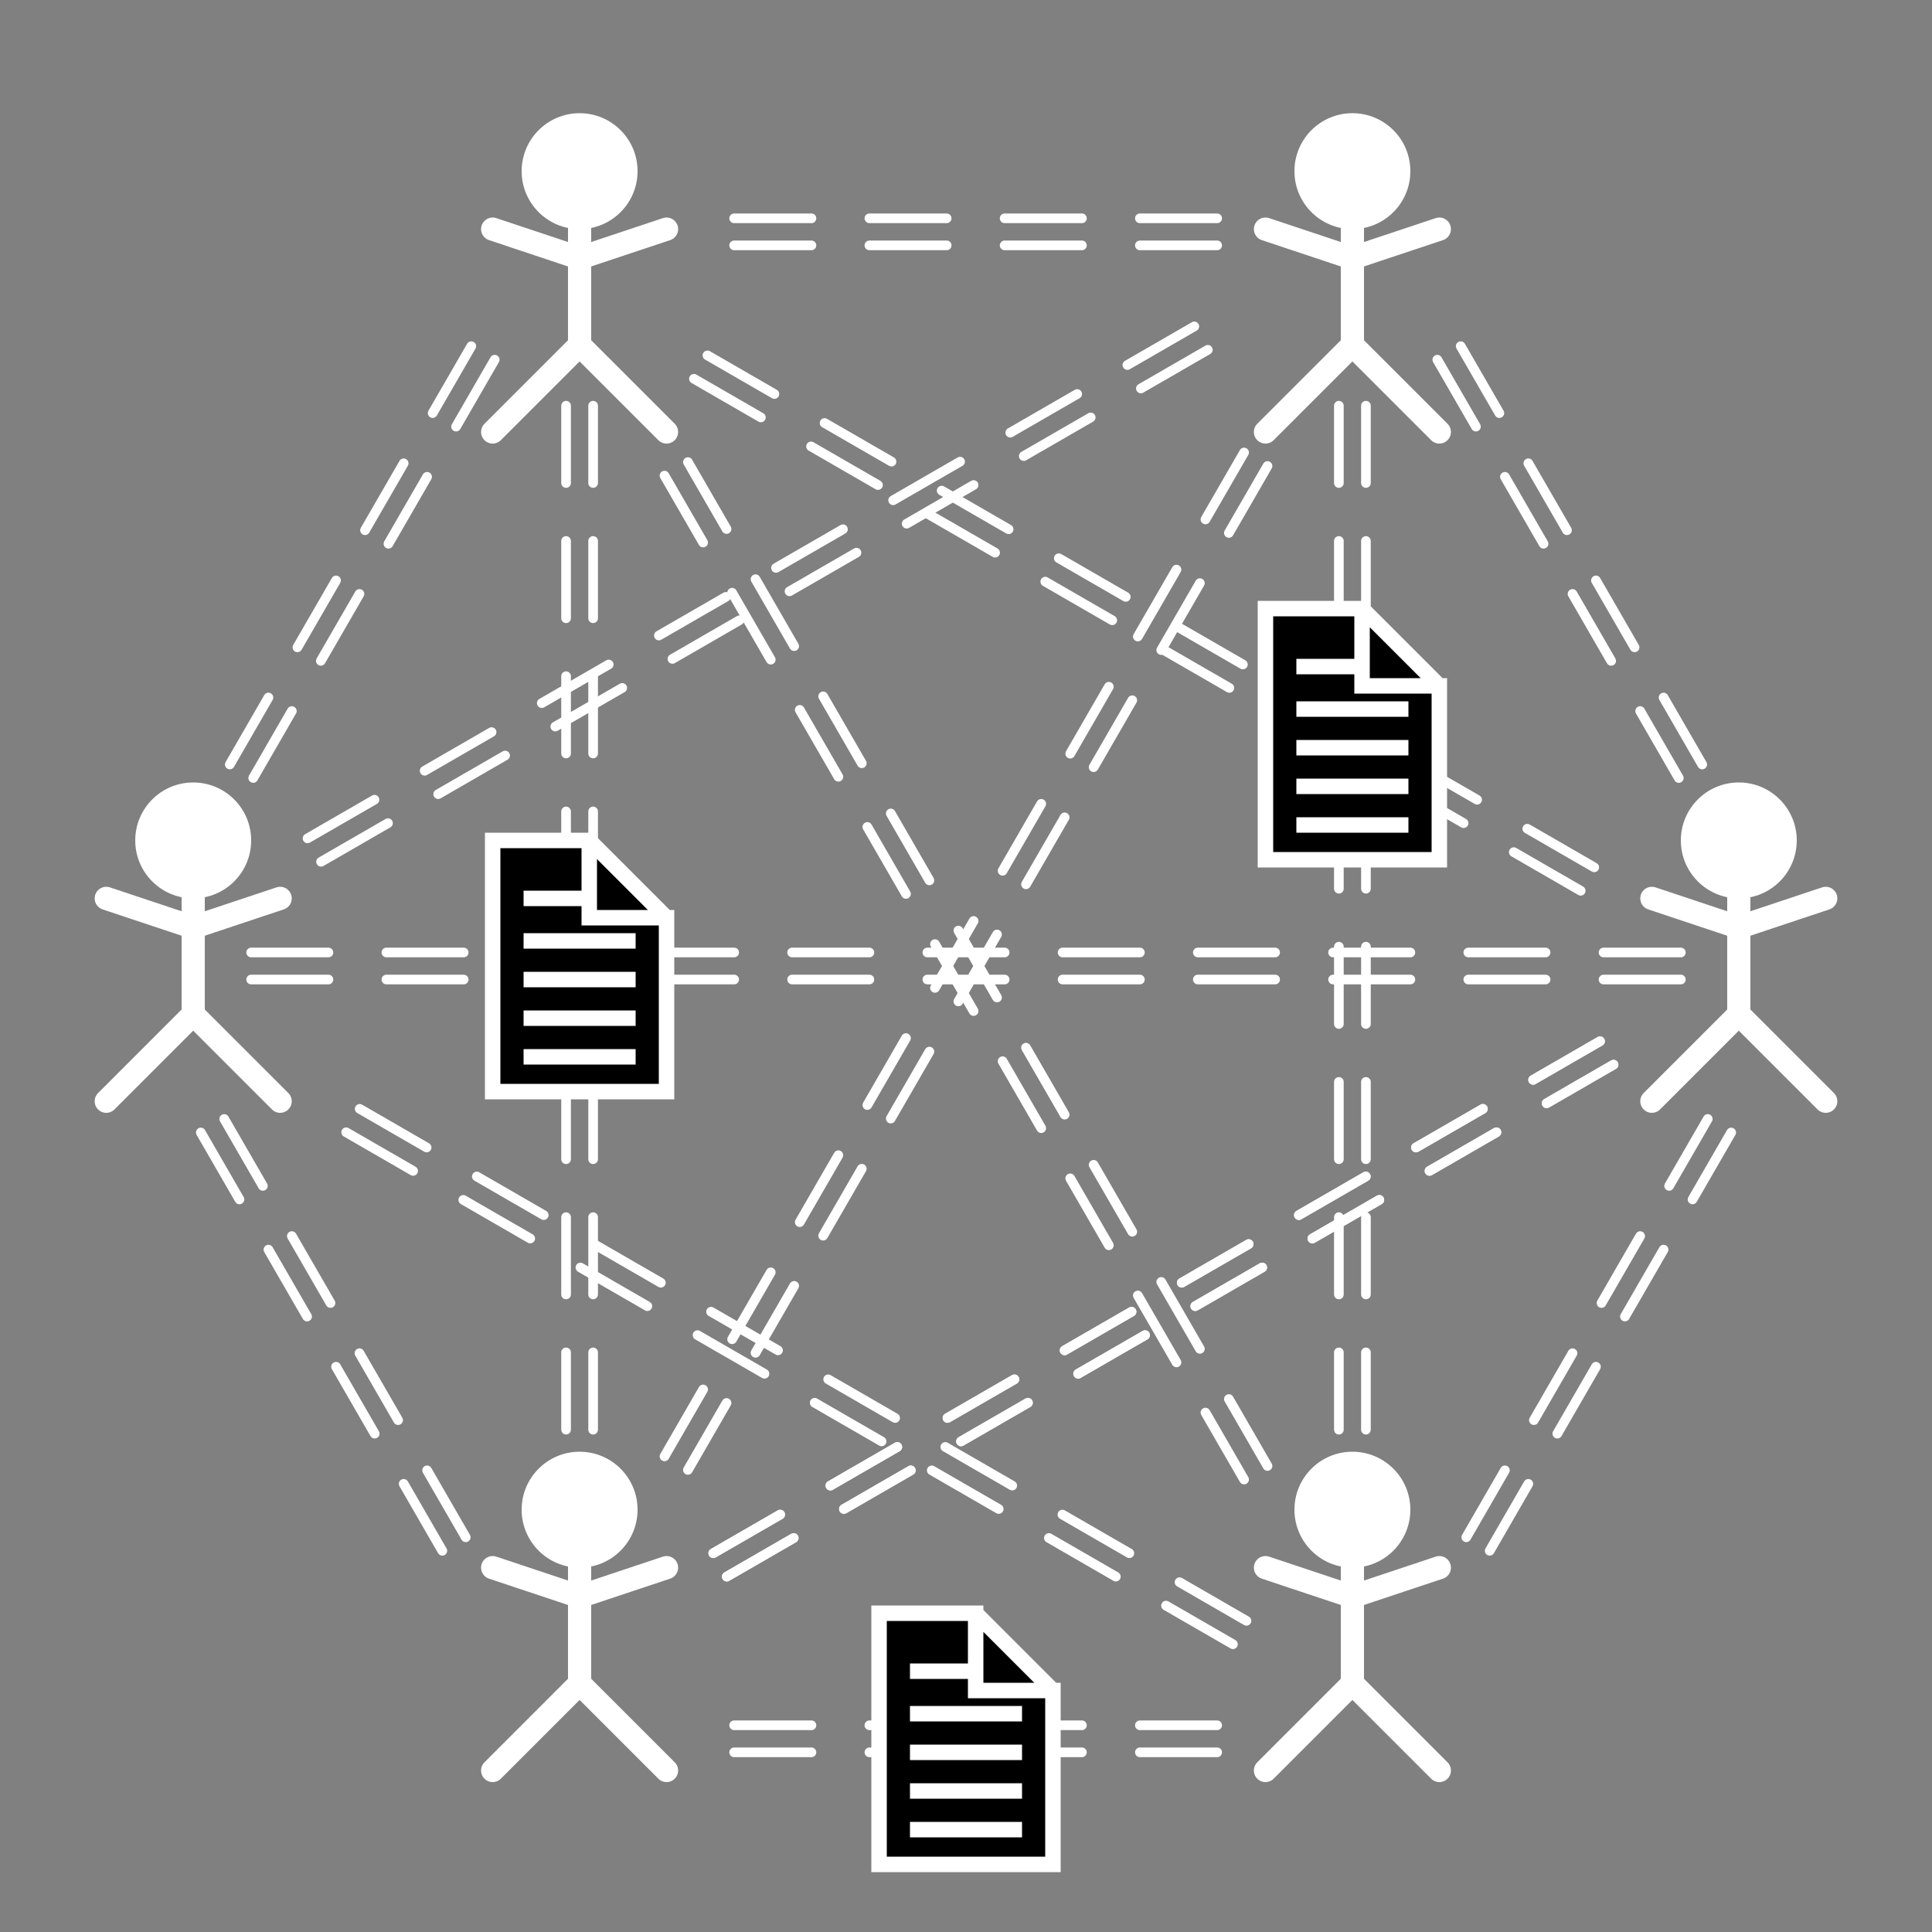 <svg xmlns="http://www.w3.org/2000/svg" viewBox="0 0 100 100"><rect x="0" y="0" width="100" height="100" fill="#808080" stroke="none"/><mask id="a"><path d="M0 0h100v100H0z"/><g transform="matrix(.3 0 0 .3 90 48)"><circle cy="-15" r="10" fill="#fff"/><g stroke="#fff" stroke-linecap="round" stroke-width="4"><path d="M0-15v30M0 0l15-5M0 0l-15-5M0 15l15 15M0 15l-15 15"/></g></g><g transform="matrix(.3 0 0 .3 70 82.641)"><circle cy="-15" r="10" fill="#fff"/><g stroke="#fff" stroke-linecap="round" stroke-width="4"><path d="M0-15v30M0 0l15-5M0 0l-15-5M0 15l15 15M0 15l-15 15"/></g></g><g transform="matrix(.3 0 0 .3 30 82.641)"><circle cy="-15" r="10" fill="#fff"/><g stroke="#fff" stroke-linecap="round" stroke-width="4"><path d="M0-15v30M0 0l15-5M0 0l-15-5M0 15l15 15M0 15l-15 15"/></g></g><g transform="matrix(.3 0 0 .3 10 48)"><circle cy="-15" r="10" fill="#fff"/><g stroke="#fff" stroke-linecap="round" stroke-width="4"><path d="M0-15v30M0 0l15-5M0 0l-15-5M0 15l15 15M0 15l-15 15"/></g></g><g transform="matrix(.3 0 0 .3 30 13.359)"><circle cy="-15" r="10" fill="#fff"/><g stroke="#fff" stroke-linecap="round" stroke-width="4"><path d="M0-15v30M0 0l15-5M0 0l-15-5M0 15l15 15M0 15l-15 15"/></g></g><g transform="matrix(.3 0 0 .3 70 13.359)"><circle cy="-15" r="10" fill="#fff"/><g stroke="#fff" stroke-linecap="round" stroke-width="4"><path d="M0-15v30M0 0l15-5M0 0l-15-5M0 15l15 15M0 15l-15 15"/></g></g><g stroke="#fff" stroke-linecap="round" stroke-width=".5"><path d="M13 50.7h4M13 49.3h4M20 50.7h4M20 49.3h4M27 50.7h4M27 49.3h4M34 50.7h4M34 49.3h4M41 50.7h4M41 49.3h4M48 50.7h4M48 49.3h4M55 50.7h4M55 49.3h4M62 50.7h4M62 49.3h4"/><g><path d="M69 50.7h4M69 49.3h4"/></g><g><path d="M76 50.7h4M76 49.3h4"/></g><g><path d="M83 50.7h4M83 49.3h4"/></g><g><path d="M35.606 76.082l2-3.464M34.394 75.382l2-3.464M39.106 70.02l2-3.464M37.894 69.32l2-3.464M42.606 63.958l2-3.464M41.394 63.258l2-3.464M46.106 57.896l2-3.465M44.894 57.196l2-3.465M49.606 51.833l2-3.464M48.394 51.133l2-3.464"/><g><path d="M53.106 45.771l2-3.464M51.894 45.071l2-3.464"/></g><g><path d="M56.606 39.709l2-3.464M55.394 39.009l2-3.464"/></g><g><path d="M60.106 33.647l2-3.464M58.894 32.947l2-3.464"/></g><g><path d="M63.606 27.585l2-3.464M62.394 26.885l2-3.464"/></g></g><g><path d="M34.394 24.618l2 3.464M35.606 23.918l2 3.464M37.894 30.68l2 3.464M39.106 29.98l2 3.464M41.394 36.742l2 3.464M42.606 36.042l2 3.464M44.894 42.804l2 3.465M46.106 42.104l2 3.465M48.394 48.867l2 3.464M49.606 48.167l2 3.464"/><g><path d="M51.894 54.929l2 3.464M53.106 54.229l2 3.464"/></g><g><path d="M55.394 60.991l2 3.464M56.606 60.291l2 3.464"/></g><g><path d="M58.894 67.053l2 3.464M60.106 66.353l2 3.464"/></g><g><path d="M62.394 73.115l2 3.464M63.606 72.415l2 3.464"/></g></g><g><path d="M35.918 19.606l3.464 2M36.618 18.394l3.464 2M41.98 23.106l3.464 2M42.68 21.894l3.464 2M48.042 26.606l3.464 2M48.742 25.394l3.464 2M54.104 30.106l3.465 2M54.804 28.894l3.465 2"/><g><path d="M60.167 33.606l3.464 2M60.867 32.394l3.464 2"/></g><g><path d="M66.229 37.106l3.464 2M66.929 35.894l3.464 2"/></g><g><path d="M72.291 40.606l3.464 2M72.991 39.394l3.464 2"/></g><g><path d="M78.353 44.106l3.464 2M79.053 42.894l3.464 2"/></g></g><g><path d="M17.918 58.606l3.464 2M18.618 57.394l3.464 2M23.98 62.106l3.464 2M24.68 60.894l3.464 2M30.042 65.606l3.464 2M30.742 64.394l3.464 2M36.104 69.106l3.465 2M36.804 67.894l3.465 2"/><g><path d="M42.167 72.606l3.464 2M42.867 71.394l3.464 2"/></g><g><path d="M48.229 76.106l3.464 2M48.929 74.894l3.464 2"/></g><g><path d="M54.291 79.606l3.464 2M54.991 78.394l3.464 2"/></g><g><path d="M60.353 83.106l3.464 2M61.053 81.894l3.464 2"/></g></g><g><path d="M29.3 21v4M30.7 21v4M29.3 28v4M30.7 28v4M29.3 35v4M30.7 35v4M29.3 42v4M30.7 42v4"/><g><path d="M29.3 49v4M30.7 49v4"/></g><g><path d="M29.3 56v4M30.7 56v4"/></g><g><path d="M29.3 63v4M30.7 63v4"/></g><g><path d="M29.3 70v4M30.7 70v4"/></g></g><g><path d="M69.3 21v4M70.7 21v4M69.3 28v4M70.7 28v4M69.3 35v4M70.7 35v4M69.3 42v4M70.7 42v4"/><g><path d="M69.3 49v4M70.7 49v4"/></g><g><path d="M69.3 56v4M70.7 56v4"/></g><g><path d="M69.3 63v4M70.7 63v4"/></g><g><path d="M69.3 70v4M70.7 70v4"/></g></g><g><path d="M16.618 44.606l3.464-2M15.918 43.394l3.464-2M22.68 41.106l3.464-2M21.98 39.894l3.464-2M28.742 37.606l3.464-2M28.042 36.394l3.464-2M34.804 34.106l3.465-2M34.104 32.894l3.465-2"/><g><path d="M40.867 30.606l3.464-2M40.167 29.394l3.464-2"/></g><g><path d="M46.929 27.106l3.464-2M46.229 25.894l3.464-2"/></g><g><path d="M52.991 23.606l3.464-2M52.291 22.394l3.464-2"/></g><g><path d="M59.053 20.106l3.464-2M58.353 18.894l3.464-2"/></g></g><g><path d="M37.618 81.606l3.464-2M36.918 80.394l3.464-2M43.68 78.106l3.464-2M42.98 76.894l3.464-2M49.742 74.606l3.464-2M49.042 73.394l3.464-2M55.804 71.106l3.465-2M55.104 69.894l3.465-2"/><g><path d="M61.867 67.606l3.464-2M61.167 66.394l3.464-2"/></g><g><path d="M67.929 64.106l3.464-2M67.229 62.894l3.464-2"/></g><g><path d="M73.991 60.606l3.464-2M73.291 59.394l3.464-2"/></g><g><path d="M80.053 57.106l3.464-2M79.353 55.894l3.464-2"/></g></g><g><path d="M37.618 81.606l3.464-2M36.918 80.394l3.464-2M43.68 78.106l3.464-2M42.98 76.894l3.464-2M49.742 74.606l3.464-2M49.042 73.394l3.464-2M55.804 71.106l3.465-2M55.104 69.894l3.465-2"/><g><path d="M61.867 67.606l3.464-2M61.167 66.394l3.464-2"/></g><g><path d="M67.929 64.106l3.464-2M67.229 62.894l3.464-2"/></g><g><path d="M73.991 60.606l3.464-2M73.291 59.394l3.464-2"/></g><g><path d="M80.053 57.106l3.464-2M79.353 55.894l3.464-2"/></g></g><g><path d="M38 12.7h4M38 11.3h4M45 12.7h4M45 11.3h4"/><g><path d="M52 12.7h4M52 11.3h4"/></g><g><path d="M59 12.7h4M59 11.3h4"/></g></g><g><path d="M38 90.7h4M38 89.3h4M45 90.7h4M45 89.3h4"/><g><path d="M52 90.7h4M52 89.3h4"/></g><g><path d="M59 90.7h4M59 89.3h4"/></g></g><g><path d="M10.394 58.618l2 3.464M11.606 57.918l2 3.464M13.894 64.68l2 3.464M15.106 63.98l2 3.464"/><g><path d="M17.394 70.742l2 3.464M18.606 70.042l2 3.464"/></g><g><path d="M20.894 76.804l2 3.465M22.106 76.104l2 3.465"/></g></g><g><path d="M74.394 18.618l2 3.464M75.606 17.918l2 3.464M77.894 24.68l2 3.464M79.106 23.98l2 3.464"/><g><path d="M81.394 30.742l2 3.464M82.606 30.042l2 3.464"/></g><g><path d="M84.894 36.804l2 3.465M86.106 36.104l2 3.465"/></g></g><g><path d="M24.394 17.918l-2 3.464M25.606 18.618l-2 3.464M20.894 23.98l-2 3.464M22.106 24.68l-2 3.464"/><g><path d="M17.394 30.042l-2 3.464M18.606 30.742l-2 3.464"/></g><g><path d="M13.894 36.104l-2 3.465M15.106 36.804l-2 3.465"/></g></g><g><path d="M88.394 57.918l-2 3.464M89.606 58.618l-2 3.464M84.894 63.98l-2 3.464M86.106 64.68l-2 3.464"/><g><path d="M81.394 70.042l-2 3.464M82.606 70.742l-2 3.464"/></g><g><path d="M77.894 76.104l-2 3.465M79.106 76.804l-2 3.465"/></g></g></g><g><g stroke="#fff" stroke-linecap="square" stroke-width=".8"><path d="M65.5 31.5v13h9v-9l-4-4h-5zM74.5 35.5h-4M70.5 31.5v4M67.5 34.5h3M67.5 36.7h5M67.5 38.7h5M67.5 40.7h5M67.5 42.7h5"/></g></g><g><g stroke="#fff" stroke-linecap="square" stroke-width=".8"><path d="M25.5 43.5v13h9v-9l-4-4h-5zM34.5 47.5h-4M30.5 43.5v4M27.5 46.5h3M27.5 48.7h5M27.5 50.7h5M27.5 52.7h5M27.5 54.7h5"/></g></g><g><g stroke="#fff" stroke-linecap="square" stroke-width=".8"><path d="M45.5 83.5v13h9v-9l-4-4h-5zM54.5 87.5h-4M50.5 83.5v4M47.5 86.5h3M47.5 88.7h5M47.5 90.7h5M47.5 92.7h5M47.5 94.7h5"/></g></g></mask><g mask="url(#a)"><g transform="matrix(.3 0 0 .3 90 48)"><circle cy="-15" r="10" fill="#fff"/><g stroke="#fff" stroke-linecap="round" stroke-width="4"><path d="M0-15v30M0 0l15-5M0 0l-15-5M0 15l15 15M0 15l-15 15"/></g></g><g transform="matrix(.3 0 0 .3 70 82.641)"><circle cy="-15" r="10" fill="#fff"/><g stroke="#fff" stroke-linecap="round" stroke-width="4"><path d="M0-15v30M0 0l15-5M0 0l-15-5M0 15l15 15M0 15l-15 15"/></g></g><g transform="matrix(.3 0 0 .3 30 82.641)"><circle cy="-15" r="10" fill="#fff"/><g stroke="#fff" stroke-linecap="round" stroke-width="4"><path d="M0-15v30M0 0l15-5M0 0l-15-5M0 15l15 15M0 15l-15 15"/></g></g><g transform="matrix(.3 0 0 .3 10 48)"><circle cy="-15" r="10" fill="#fff"/><g stroke="#fff" stroke-linecap="round" stroke-width="4"><path d="M0-15v30M0 0l15-5M0 0l-15-5M0 15l15 15M0 15l-15 15"/></g></g><g transform="matrix(.3 0 0 .3 30 13.359)"><circle cy="-15" r="10" fill="#fff"/><g stroke="#fff" stroke-linecap="round" stroke-width="4"><path d="M0-15v30M0 0l15-5M0 0l-15-5M0 15l15 15M0 15l-15 15"/></g></g><g transform="matrix(.3 0 0 .3 70 13.359)"><circle cy="-15" r="10" fill="#fff"/><g stroke="#fff" stroke-linecap="round" stroke-width="4"><path d="M0-15v30M0 0l15-5M0 0l-15-5M0 15l15 15M0 15l-15 15"/></g></g><g stroke="#fff" stroke-linecap="round" stroke-width=".5"><path d="M13 50.7h4M13 49.3h4M20 50.7h4M20 49.3h4M27 50.7h4M27 49.3h4M34 50.7h4M34 49.3h4M41 50.7h4M41 49.3h4M48 50.7h4M48 49.3h4M55 50.7h4M55 49.3h4M62 50.7h4M62 49.3h4"/><g><path d="M69 50.7h4M69 49.3h4"/></g><g><path d="M76 50.7h4M76 49.3h4"/></g><g><path d="M83 50.7h4M83 49.3h4"/></g><g><path d="M35.606 76.082l2-3.464M34.394 75.382l2-3.464M39.106 70.02l2-3.464M37.894 69.32l2-3.464M42.606 63.958l2-3.464M41.394 63.258l2-3.464M46.106 57.896l2-3.465M44.894 57.196l2-3.465M49.606 51.833l2-3.464M48.394 51.133l2-3.464"/><g><path d="M53.106 45.771l2-3.464M51.894 45.071l2-3.464"/></g><g><path d="M56.606 39.709l2-3.464M55.394 39.009l2-3.464"/></g><g><path d="M60.106 33.647l2-3.464M58.894 32.947l2-3.464"/></g><g><path d="M63.606 27.585l2-3.464M62.394 26.885l2-3.464"/></g></g><g><path d="M34.394 24.618l2 3.464M35.606 23.918l2 3.464M37.894 30.68l2 3.464M39.106 29.98l2 3.464M41.394 36.742l2 3.464M42.606 36.042l2 3.464M44.894 42.804l2 3.465M46.106 42.104l2 3.465M48.394 48.867l2 3.464M49.606 48.167l2 3.464"/><g><path d="M51.894 54.929l2 3.464M53.106 54.229l2 3.464"/></g><g><path d="M55.394 60.991l2 3.464M56.606 60.291l2 3.464"/></g><g><path d="M58.894 67.053l2 3.464M60.106 66.353l2 3.464"/></g><g><path d="M62.394 73.115l2 3.464M63.606 72.415l2 3.464"/></g></g><g><path d="M35.918 19.606l3.464 2M36.618 18.394l3.464 2M41.98 23.106l3.464 2M42.68 21.894l3.464 2M48.042 26.606l3.464 2M48.742 25.394l3.464 2M54.104 30.106l3.465 2M54.804 28.894l3.465 2"/><g><path d="M60.167 33.606l3.464 2M60.867 32.394l3.464 2"/></g><g><path d="M66.229 37.106l3.464 2M66.929 35.894l3.464 2"/></g><g><path d="M72.291 40.606l3.464 2M72.991 39.394l3.464 2"/></g><g><path d="M78.353 44.106l3.464 2M79.053 42.894l3.464 2"/></g></g><g><path d="M17.918 58.606l3.464 2M18.618 57.394l3.464 2M23.98 62.106l3.464 2M24.68 60.894l3.464 2M30.042 65.606l3.464 2M30.742 64.394l3.464 2M36.104 69.106l3.465 2M36.804 67.894l3.465 2"/><g><path d="M42.167 72.606l3.464 2M42.867 71.394l3.464 2"/></g><g><path d="M48.229 76.106l3.464 2M48.929 74.894l3.464 2"/></g><g><path d="M54.291 79.606l3.464 2M54.991 78.394l3.464 2"/></g><g><path d="M60.353 83.106l3.464 2M61.053 81.894l3.464 2"/></g></g><g><path d="M29.3 21v4M30.7 21v4M29.3 28v4M30.7 28v4M29.3 35v4M30.7 35v4M29.3 42v4M30.7 42v4"/><g><path d="M29.3 49v4M30.7 49v4"/></g><g><path d="M29.3 56v4M30.7 56v4"/></g><g><path d="M29.3 63v4M30.7 63v4"/></g><g><path d="M29.3 70v4M30.7 70v4"/></g></g><g><path d="M69.3 21v4M70.7 21v4M69.3 28v4M70.7 28v4M69.3 35v4M70.7 35v4M69.3 42v4M70.7 42v4"/><g><path d="M69.3 49v4M70.7 49v4"/></g><g><path d="M69.3 56v4M70.7 56v4"/></g><g><path d="M69.3 63v4M70.7 63v4"/></g><g><path d="M69.3 70v4M70.7 70v4"/></g></g><g><path d="M16.618 44.606l3.464-2M15.918 43.394l3.464-2M22.68 41.106l3.464-2M21.98 39.894l3.464-2M28.742 37.606l3.464-2M28.042 36.394l3.464-2M34.804 34.106l3.465-2M34.104 32.894l3.465-2"/><g><path d="M40.867 30.606l3.464-2M40.167 29.394l3.464-2"/></g><g><path d="M46.929 27.106l3.464-2M46.229 25.894l3.464-2"/></g><g><path d="M52.991 23.606l3.464-2M52.291 22.394l3.464-2"/></g><g><path d="M59.053 20.106l3.464-2M58.353 18.894l3.464-2"/></g></g><g><path d="M37.618 81.606l3.464-2M36.918 80.394l3.464-2M43.68 78.106l3.464-2M42.98 76.894l3.464-2M49.742 74.606l3.464-2M49.042 73.394l3.464-2M55.804 71.106l3.465-2M55.104 69.894l3.465-2"/><g><path d="M61.867 67.606l3.464-2M61.167 66.394l3.464-2"/></g><g><path d="M67.929 64.106l3.464-2M67.229 62.894l3.464-2"/></g><g><path d="M73.991 60.606l3.464-2M73.291 59.394l3.464-2"/></g><g><path d="M80.053 57.106l3.464-2M79.353 55.894l3.464-2"/></g></g><g><path d="M37.618 81.606l3.464-2M36.918 80.394l3.464-2M43.68 78.106l3.464-2M42.98 76.894l3.464-2M49.742 74.606l3.464-2M49.042 73.394l3.464-2M55.804 71.106l3.465-2M55.104 69.894l3.465-2"/><g><path d="M61.867 67.606l3.464-2M61.167 66.394l3.464-2"/></g><g><path d="M67.929 64.106l3.464-2M67.229 62.894l3.464-2"/></g><g><path d="M73.991 60.606l3.464-2M73.291 59.394l3.464-2"/></g><g><path d="M80.053 57.106l3.464-2M79.353 55.894l3.464-2"/></g></g><g><path d="M38 12.7h4M38 11.3h4M45 12.7h4M45 11.3h4"/><g><path d="M52 12.7h4M52 11.3h4"/></g><g><path d="M59 12.7h4M59 11.3h4"/></g></g><g><path d="M38 90.7h4M38 89.3h4M45 90.7h4M45 89.3h4"/><g><path d="M52 90.7h4M52 89.3h4"/></g><g><path d="M59 90.7h4M59 89.3h4"/></g></g><g><path d="M10.394 58.618l2 3.464M11.606 57.918l2 3.464M13.894 64.68l2 3.464M15.106 63.98l2 3.464"/><g><path d="M17.394 70.742l2 3.464M18.606 70.042l2 3.464"/></g><g><path d="M20.894 76.804l2 3.465M22.106 76.104l2 3.465"/></g></g><g><path d="M74.394 18.618l2 3.464M75.606 17.918l2 3.464M77.894 24.68l2 3.464M79.106 23.98l2 3.464"/><g><path d="M81.394 30.742l2 3.464M82.606 30.042l2 3.464"/></g><g><path d="M84.894 36.804l2 3.465M86.106 36.104l2 3.465"/></g></g><g><path d="M24.394 17.918l-2 3.464M25.606 18.618l-2 3.464M20.894 23.98l-2 3.464M22.106 24.68l-2 3.464"/><g><path d="M17.394 30.042l-2 3.464M18.606 30.742l-2 3.464"/></g><g><path d="M13.894 36.104l-2 3.465M15.106 36.804l-2 3.465"/></g></g><g><path d="M88.394 57.918l-2 3.464M89.606 58.618l-2 3.464M84.894 63.98l-2 3.464M86.106 64.68l-2 3.464"/><g><path d="M81.394 70.042l-2 3.464M82.606 70.742l-2 3.464"/></g><g><path d="M77.894 76.104l-2 3.465M79.106 76.804l-2 3.465"/></g></g></g><g><g stroke="#fff" stroke-linecap="square" stroke-width=".8"><path d="M65.5 31.5v13h9v-9l-4-4h-5zM74.5 35.5h-4M70.5 31.5v4M67.5 34.5h3M67.5 36.7h5M67.5 38.7h5M67.5 40.7h5M67.5 42.7h5"/></g></g><g><g stroke="#fff" stroke-linecap="square" stroke-width=".8"><path d="M25.5 43.5v13h9v-9l-4-4h-5zM34.5 47.5h-4M30.5 43.5v4M27.5 46.5h3M27.5 48.7h5M27.5 50.7h5M27.5 52.7h5M27.5 54.7h5"/></g></g><g><g stroke="#fff" stroke-linecap="square" stroke-width=".8"><path d="M45.5 83.5v13h9v-9l-4-4h-5zM54.5 87.5h-4M50.5 83.5v4M47.5 86.5h3M47.5 88.7h5M47.5 90.7h5M47.5 92.7h5M47.5 94.7h5"/></g></g></g></svg>